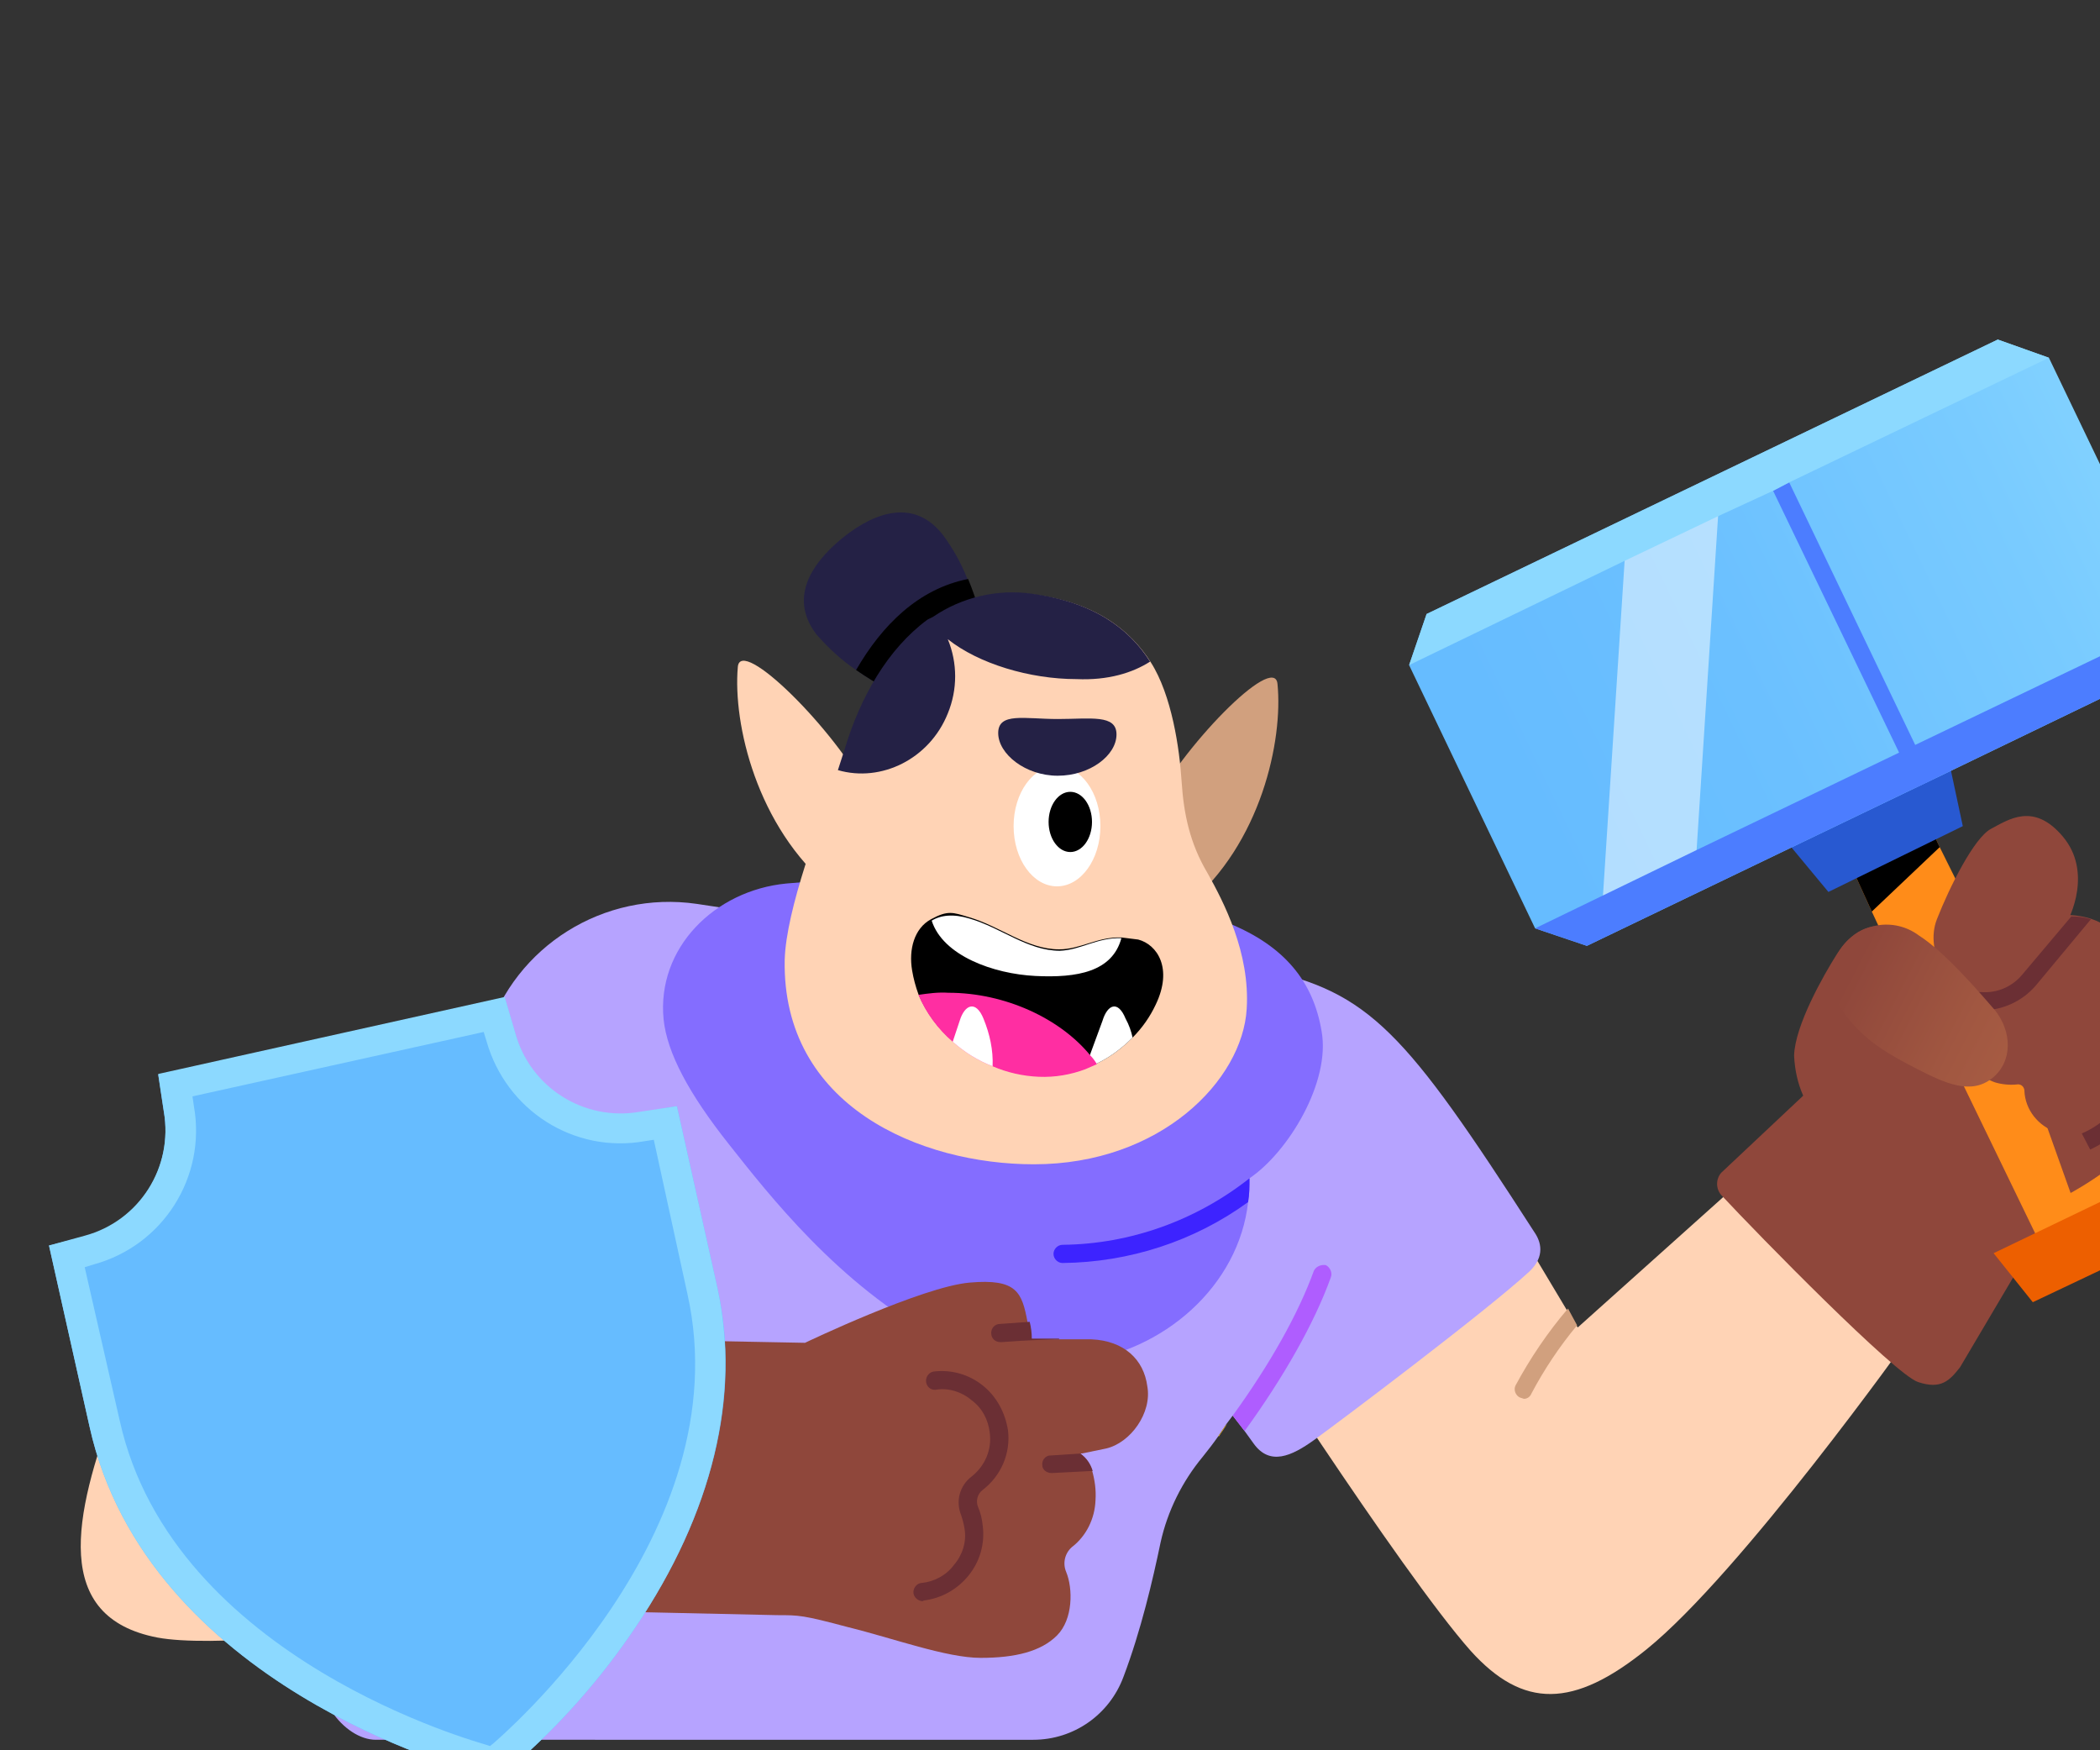 <?xml version="1.0" encoding="utf-8"?>
<!-- Generator: Adobe Illustrator 28.4.1, SVG Export Plug-In . SVG Version: 6.00 Build 0)  -->
<svg version="1.1" id="Layer_1" xmlns="http://www.w3.org/2000/svg" xmlns:xlink="http://www.w3.org/1999/xlink" x="0px" y="0px"
	 viewBox="0 0 300 250" style="enable-background:new 0 0 300 250;" xml:space="preserve">
<rect x="0" y="0" width="300" height="250" fill="#333333" stroke="none"/>
<style type="text/css">
	.st0{fill:#FFD3B5;}
	.st1{fill:#D1A07E;}
	.st2{fill:#FF8C19;}
	.st3{fill:#8F473B;}
	.st4{fill:#ED5F00;}
	.st5{fill:#2859D1;}
	.st6{fill:url(#SVGID_1_);}
	.st7{fill:#4C7DFF;}
	.st8{opacity:0.5;fill:#FFFFFF;enable-background:new    ;}
	.st9{fill:#8CD9FF;}
	.st10{fill:#6B2F34;}
	.st11{fill:url(#SVGID_00000095312802493161914420000009820915949429310133_);}
	.st12{fill:#B6A3FF;}
	.st13{fill:#FFC619;}
	.st14{fill:#AF5DFF;}
	.st15{fill:#846DFF;}
	.st16{fill:#3D23FF;}
	.st17{fill:#66BCFF;}
	.st18{fill:#242145;}
	.st19{fill:#FFFFFF;}
	.st20{fill:#FF2EA2;}
</style>
<g>
	<g>
		<path class="st0" d="M272.7,191c0,0-24,33.7-37.5,44.6c-10.4,8.4-17.6,8.5-25.1,0.2c-10.1-11.4-35-50.3-35-50.3
			c-5.9-9.5-3-22.1,6.5-28c9.5-5.9,22.5-3,28.4,6.5l13.7,22.9l1.4,2.3l0.3,0.4l25-22.4L272.7,191z"/>
		<path class="st1" d="M225.3,189.3c-2.5,3-4.7,6.3-6.5,9.7c-0.2,0.5-0.6,0.8-1.1,0.8l-0.6-0.2c-0.6-0.3-0.9-1.1-0.6-1.7
			c2.1-3.9,4.6-7.6,7.5-11L225.3,189.3z"/>
		<g>
			<polygon class="st2" points="303.1,173.3 277.1,121 275.4,117.4 263.7,122.1 267.4,130.2 290.3,179.3 			"/>
			<path class="st3" d="M275.1,143.9l0.6-3.4c0.6-3.5-1.5-6.9-5-7.9c-3.7-1.1-6.3,0.6-8.3,3.7c-1.9,3-6,10.2-6.1,14.5
				c0.1,2,0.5,3.9,1.3,5.7l-11.7,11c-0.8,0.9-0.8,2.3,0,3.2c5.4,5.8,24.8,25.6,28.1,26.7c3.3,1.1,4.5-0.2,6-2.1l11-18.6L275.1,143.9
				z"/>
			<path class="st3" d="M294.4,130.7c0,0-11.6-1.7-13.6-2.4l15,42.1c0,0,10-5.3,13.3-12c3.3-6.7,1.2-10.3-1.4-13.3
				c-2.6-3-3.4-4.1-3.7-7.2C303.2,129.9,294.4,130.7,294.4,130.7z"/>
			<polygon points="277.1,121 267.4,130.2 263.7,122.1 275.4,117.4 			"/>
			<polygon class="st4" points="307.9,177.7 290.4,186 284.8,179 305.8,168.9 			"/>
			<polygon class="st5" points="280.4,118 261.2,127.4 253.4,118 277.9,106.3 			"/>
			
				<linearGradient id="SVGID_1_" gradientUnits="userSpaceOnUse" x1="322.182" y1="136.944" x2="215.591" y2="85.822" gradientTransform="matrix(1 0 0 -1 0 197)">
				<stop  offset="0" style="stop-color:#8CD9FF"/>
				<stop  offset="0.32" style="stop-color:#79CBFF"/>
				<stop  offset="0.69" style="stop-color:#6BC0FF"/>
				<stop  offset="1" style="stop-color:#66BCFF"/>
			</linearGradient>
			<polygon class="st6" points="310.7,88.6 308.1,95.9 276,111.4 273.7,112.5 226.7,135.1 219.3,132.6 201.3,95 203.8,87.7 
				285.4,48.5 292.7,51.1 			"/>
			<polygon class="st7" points="253.3,70.1 271.3,107.5 273.7,112.5 276,111.4 273.6,106.4 255.6,68.9 			"/>
			<polygon class="st8" points="242.2,124.1 228.9,129.4 232.2,78.4 245.5,72.8 			"/>
			<polygon class="st7" points="310.7,88.6 308.1,95.9 276,111.4 273.7,112.5 226.7,135.1 219.3,132.6 229,127.9 242.4,121.4 
				271.3,107.5 273.6,106.4 			"/>
			<polygon class="st9" points="292.7,51.1 255.6,68.9 253.3,70.1 245.5,73.7 232.1,80.1 201.3,95 203.8,87.7 285.4,48.5 			"/>
			<g>
				<path class="st3" d="M299.4,142.6l-3,2.8l-4.3-11c0,0-7.5,6.1-10.4,9.7s-1,9,3.3,10.5c1,0.3,2.1,0.4,3.1,0.3
					c0.5-0.1,1,0.2,1.1,0.8c0,0,0,0.1,0,0.1c0.1,2.7,2,5.1,4.6,5.9c5.7,1.7,11.8-5.5,11.8-5.5L299.4,142.6z"/>
				<path class="st3" d="M295,132.2c0.8-1.2,3.9-7.7-0.3-12.7c-4.2-5-7.8-2.4-10.3-1.1c-2.4,1.3-5.9,8.3-7.7,12.9
					c-1.8,4.6,1.7,10.7,6.5,10.9C290,142.4,294.2,133.4,295,132.2z"/>
				<path class="st10" d="M298.7,131.3l-7.9,9.5c-1.9,2.2-4.7,3.5-7.6,3.5h-2.3c-0.4,0-0.8-0.2-1-0.6l0,0l1.6-1.7l-0.5-0.3h2
					c2.3,0.2,4.5-0.8,5.9-2.5l7-8.3C296.8,130.9,297.8,131,298.7,131.3z"/>
				<path class="st10" d="M306.6,156c-1.5,3.6-4.4,6.5-8,8.2l-1.2-2.3c3-1.3,5.5-3.7,6.8-6.8c0.2-0.6,0.9-1,1.6-0.7c0,0,0.1,0,0.1,0
					C306.4,154.5,306.8,155.3,306.6,156z"/>
				
					<linearGradient id="SVGID_00000138551019540394834920000017146933321093273766_" gradientUnits="userSpaceOnUse" x1="296.475" y1="42.408" x2="242.666" y2="70.064" gradientTransform="matrix(1 0 0 -1 0 197)">
					<stop  offset="6.000000e-02" style="stop-color:#AA5F44"/>
					<stop  offset="0.29" style="stop-color:#A15741"/>
					<stop  offset="0.59" style="stop-color:#8F473B"/>
				</linearGradient>
				<path style="fill:url(#SVGID_00000138551019540394834920000017146933321093273766_);" d="M285,144.3c2.4,3,2.6,7.3-0.4,9.7
					s-6.6,0.8-10.7-1.3c-4.1-2.1-7-3.8-9.6-6.9c-2.6-3-3.7-7-1.2-10.5c2.6-3.5,7.5-4.3,11-1.7C277.9,136,283,142,285,144.3z"/>
			</g>
		</g>
	</g>
	<path class="st12" d="M218.5,181.6c-6.3,5.8-27.6,21.8-30.8,24.1c-3.2,2.3-6.3,3.7-8.6,0.5l-1.3-1.8l-1.7-2.2l-0.9,1.2l0,0
		l-1.2,1.8c-0.7,1-1.4,1.9-2.2,2.9c-2.9,3.5-5,7.7-6,12.2c-1.1,5.3-2.8,12.6-5.3,19.2c-2,5.4-7.1,9-12.9,9H53.7
		c-4.5,0-9.7-6.4-8.1-13.5c9.2-38.5,18-68.5,24-87.2c4-12.7,16.7-20.6,29.9-18.7c2.5,0.4,4.9,0.7,6.9,1.1l71.2,7.8
		c0.9,0.1,1.7,0.2,2.6,0.4c15.5,3.3,20.5,8.9,39,37.6C220.1,177.3,220.8,179.4,218.5,181.6z"/>
	<path class="st13" d="M174.3,204.8c0.3-0.5,0.6-1,1-1.4l-1.2,1.8C174,205.1,174.2,204.9,174.3,204.8z"/>
	<path class="st14" d="M190.1,182.5c-2.3,6.4-6.7,14.2-12.3,21.9l-1.7-2.2c5.3-7.3,9.4-14.6,11.6-20.7c0.3-0.6,1-0.9,1.7-0.8
		C190,181,190.4,181.8,190.1,182.5z"/>
	<path class="st15" d="M178.5,168.3L178.5,168.3c0,1.1,0,2.3-0.2,3.4c-1.3,11.8-11.9,21.5-24.9,22.9c-5.7,0.6-13.8-0.5-19.3-3.4
		c-14.3-7.7-24.3-20.6-30-27.8c-5.7-7.2-8.8-13-9.3-17.8c-1-10.2,7.3-18.4,17.5-19.4c25.3-2.3,55.5,2.5,63.3,5.7s12,8.2,13.2,15.4
		C190.1,154.5,184.1,164.5,178.5,168.3z"/>
	<path class="st16" d="M178.5,168.3c0,1.1,0,2.3-0.2,3.4c-7.7,5.6-17,8.6-26.5,8.7l0,0c-0.7,0-1.3-0.6-1.3-1.3
		c0-0.7,0.6-1.3,1.3-1.3l0,0C161.5,177.7,170.9,174.3,178.5,168.3z"/>
	<path class="st0" d="M101.9,193.4c9,2,14.6,10.8,12.6,19.8c-1.8,8-9.2,13.6-17.4,13c0,0-59.5,10.5-74.6,7.7
		c-15.1-2.9-12-17.4-6.1-33.2s9.4-16.5,20.6-15.6L101.9,193.4z"/>
	<path class="st3" d="M158,206.9l-3.4,0.7h-0.3c0.8,0.6,1.4,1.5,1.7,2.4c0.4,1.4,0.6,2.8,0.5,4.3c-0.1,2.6-1.3,5.1-3.4,6.7
		c-1,0.9-1.3,2.3-0.8,3.5c1,2.4,1,6.8-1.3,9.1c-2.3,2.3-6,3.2-10.9,3.2s-12.5-2.8-19-4.4c-6.4-1.7-6.9-1.7-10.1-1.7l-22.7-0.5
		l11-38.7l15.7,0.3c0,0,16.7-8,23.5-8.6c6.8-0.6,7.5,1.4,8.3,5.7c0.2,0.8,0.3,1.6,0.3,2.4h8.8c4.7,0.2,7.5,2.9,8,6.7
		C164.6,201.8,161.5,206.1,158,206.9z"/>
	<path class="st10" d="M151.3,191.3h-0.4c0,0-4.1,0.1-7.8,0.4h-0.2c-0.7,0-1.3-0.5-1.3-1.3c0-0.7,0.5-1.3,1.3-1.3l4.2-0.3
		c0.2,0.8,0.3,1.6,0.3,2.4H151.3z"/>
	<path class="st10" d="M156.1,210.1l-5.8,0.3h-0.1c-0.7,0-1.3-0.5-1.3-1.1c0,0,0,0,0,0c-0.1-0.7,0.4-1.3,1-1.4c0,0,0.1,0,0.1,0
		l4.6-0.3h-0.3C155.2,208.2,155.8,209.1,156.1,210.1z"/>
	<path class="st10" d="M131.8,228.7c-0.6,0-1.2-0.5-1.3-1.1c-0.1-0.7,0.4-1.4,1.1-1.5c0,0,0.1,0,0.1,0c1.8-0.2,3.5-1.1,4.6-2.6
		c1.2-1.4,1.8-3.3,1.5-5.1c-0.1-0.7-0.3-1.4-0.5-2c-0.8-2-0.2-4.2,1.5-5.5c1.9-1.5,2.9-3.8,2.6-6.2c-0.2-1.9-1.1-3.6-2.6-4.7
		c-1.4-1.2-3.3-1.8-5.1-1.5c-0.7,0.1-1.3-0.4-1.4-1.1c-0.1-0.7,0.4-1.4,1.1-1.5c0,0,0,0,0,0c2.5-0.3,5,0.4,7,2
		c2,1.6,3.2,3.9,3.6,6.4c0.4,3.3-1,6.5-3.6,8.5c-0.8,0.6-1,1.6-0.7,2.4c0.4,0.9,0.6,1.8,0.7,2.8c0.3,2.5-0.4,5-2,7
		c-1.6,2-3.9,3.3-6.4,3.6L131.8,228.7z"/>
	<g>
		<g>
			<path class="st17" d="M91.4,158.9c-8,1.4-15.7-3.5-17.8-11.3l-1.5-5.1l-49.5,11l0.8,5.3c1.4,8-3.5,15.7-11.3,17.8L7,177.9
				l5.8,25.9c8.2,36.9,53.5,48.9,55.4,49.5L71,254l2.3-1.8c6.7-5.8,12.6-12.5,17.5-19.8c11-16.3,15.1-33.1,11.7-48.4L96.7,158
				L91.4,158.9z"/>
			<path class="st9" d="M102.5,184L96.7,158l-5.3,0.8c-8,1.4-15.7-3.5-17.8-11.3l-1.5-5.1l-49.5,11l0.8,5.3
				c1.4,8-3.5,15.7-11.3,17.8L7,177.9l5.8,25.9c8.2,36.9,53.5,48.9,55.4,49.5L71,254l2.3-1.8c6.7-5.8,12.6-12.5,17.5-19.8
				C101.8,216.1,105.8,199.3,102.5,184z M70.5,249l-0.5,0.4l0,0l-0.6-0.2c-0.5-0.2-44.7-12-52.3-46.3L12.1,181l1.3-0.4
				c9.9-2.7,16.1-12.5,14.3-22.6l-0.2-1.4l41.6-9.2l0.4,1.3c2.8,9.9,12.5,16.1,22.6,14.3l1.3-0.2l4.8,22
				C105.9,219.2,70.9,248.6,70.5,249L70.5,249z"/>
		</g>
	</g>
	<g>
		<path class="st18" d="M138.9,100.1c-3.5,2.8-11-0.5-16.6-4.4c-2.1-1.4-3.9-3.1-5.6-5c-3.9-5-1.2-9.9,3.7-13.9
			c5-4,10.4-5.4,14.3-0.4c1.4,1.9,2.6,4,3.5,6.3C140.9,88.9,142.4,97.3,138.9,100.1z"/>
		<path d="M138.9,100.1c-3.5,2.8-11-0.5-16.6-4.4c3.7-6.4,8.9-11.6,16-13C140.9,88.9,142.4,97.3,138.9,100.1z"/>
		<path class="st1" d="M164.2,116c4.4-9.1,17.9-22.9,18.3-18.3c0.8,8-2.3,22.8-12.9,31.6L164.2,116z"/>
		<path class="st0" d="M124,113.4c-4.6-9.1-18.3-22.7-18.6-18.1c-0.7,8.1,2.7,22.8,13.3,31.6L124,113.4z"/>
		<path class="st0" d="M178.1,144.1c-0.6,10.2-12.3,22.2-30.4,22.2c-16.2,0-36-8.3-35.6-29.2c0.2-7.2,5-19.7,7.7-27
			c0.5-1.2,0.8-2.3,1-3.1c2.3-7.3,6.2-14.3,11.8-18.4l0.8-0.4c4.1-2.8,9.1-4,14.1-3.3c8.9,1.1,13.9,5,16.9,9.7s4.1,12.3,4.4,17
			c0.3,4.7,1.2,8.9,3.7,13.1C174.8,128.8,178.6,136.1,178.1,144.1z"/>
		<path class="st18" d="M164.3,94.5c-3-4.7-8-8.5-16.9-9.7c-4.9-0.7-10,0.5-14.1,3.3l-0.8,0.4c-5.7,4.2-9.6,11.1-11.8,18.4
			c-0.3,0.9-0.6,1.9-1,3.1c6.2,1.8,13.1-1.6,15.7-8.1c1.4-3.4,1.4-7.2,0-10.6c4.4,3.5,11.7,5.7,18.4,5.7
			C158.3,97.2,161.8,96.1,164.3,94.5z"/>
	</g>
	<g>
		<ellipse class="st19" cx="151" cy="118" rx="6.2" ry="8.6"/>
		<ellipse cx="152.9" cy="117.4" rx="3.1" ry="4.3"/>
		<path d="M165.1,143.5c-0.8,1.7-1.9,3.3-3.3,4.7c-1.5,1.5-3.2,2.8-5.1,3.7l-1.6,0.7c-2.1,0.8-4.4,1.2-6.7,1.1
			c-2.3-0.1-4.5-0.6-6.6-1.5c-2.1-0.8-4-2-5.7-3.5c-2.1-1.8-3.8-4.1-4.9-6.7c-0.4-1.1-0.7-2.2-0.9-3.4c-0.5-3,0.3-6,2.7-7.3
			c2.4-1.3,3.1-1,5.4-0.3c4.5,1.3,8.3,4.6,12.9,4.6c3.1,0,5.4-1.8,8.9-1.7l2.4,0.3C165.3,134.9,167.6,138.3,165.1,143.5z"/>
		<path class="st19" d="M161.8,148.2c-1.5,1.5-3.2,2.8-5.1,3.7l-1.6,0.7c0-0.1,0-0.2,0.1-0.3l0.5-1.6l1.8-4.9c0.7-2.3,2.2-3,3.3-0.3
			C161.3,146.4,161.6,147.3,161.8,148.2z"/>
		<path class="st20" d="M156.7,152l-1.6,0.7c-2.1,0.8-4.4,1.2-6.7,1.1c-2.3-0.1-4.5-0.6-6.6-1.5c-2.1-0.8-4-2-5.7-3.5
			c-2.1-1.8-3.8-4.1-4.9-6.7c1.4-0.2,2.8-0.4,4.3-0.3c8.1,0,16,3.7,20.3,9C156.1,151.1,156.4,151.5,156.7,152z"/>
		<path class="st19" d="M141.8,152.3c-2.1-0.8-4-2-5.7-3.5l1-3c0.7-2.3,2.3-3,3.4-0.3C141.4,147.7,141.9,150,141.8,152.3z"/>
		<path class="st19" d="M160.2,134c-1.3,4.8-6.3,5.7-12.3,5.4c-6-0.3-13.2-2.9-14.8-7.9c1.3-0.8,3.1-1,5.4-0.3
			c4.5,1.3,8.3,4.6,12.9,4.6C154.4,135.7,156.7,133.9,160.2,134z"/>
		<path class="st18" d="M159.5,104.9c0,3-3.8,5.9-8.4,5.9c-4.6,0-8.5-3.1-8.5-6.1s3.8-2,8.5-2S159.5,102,159.5,104.9z"/>
	</g>
</g>
</svg>
